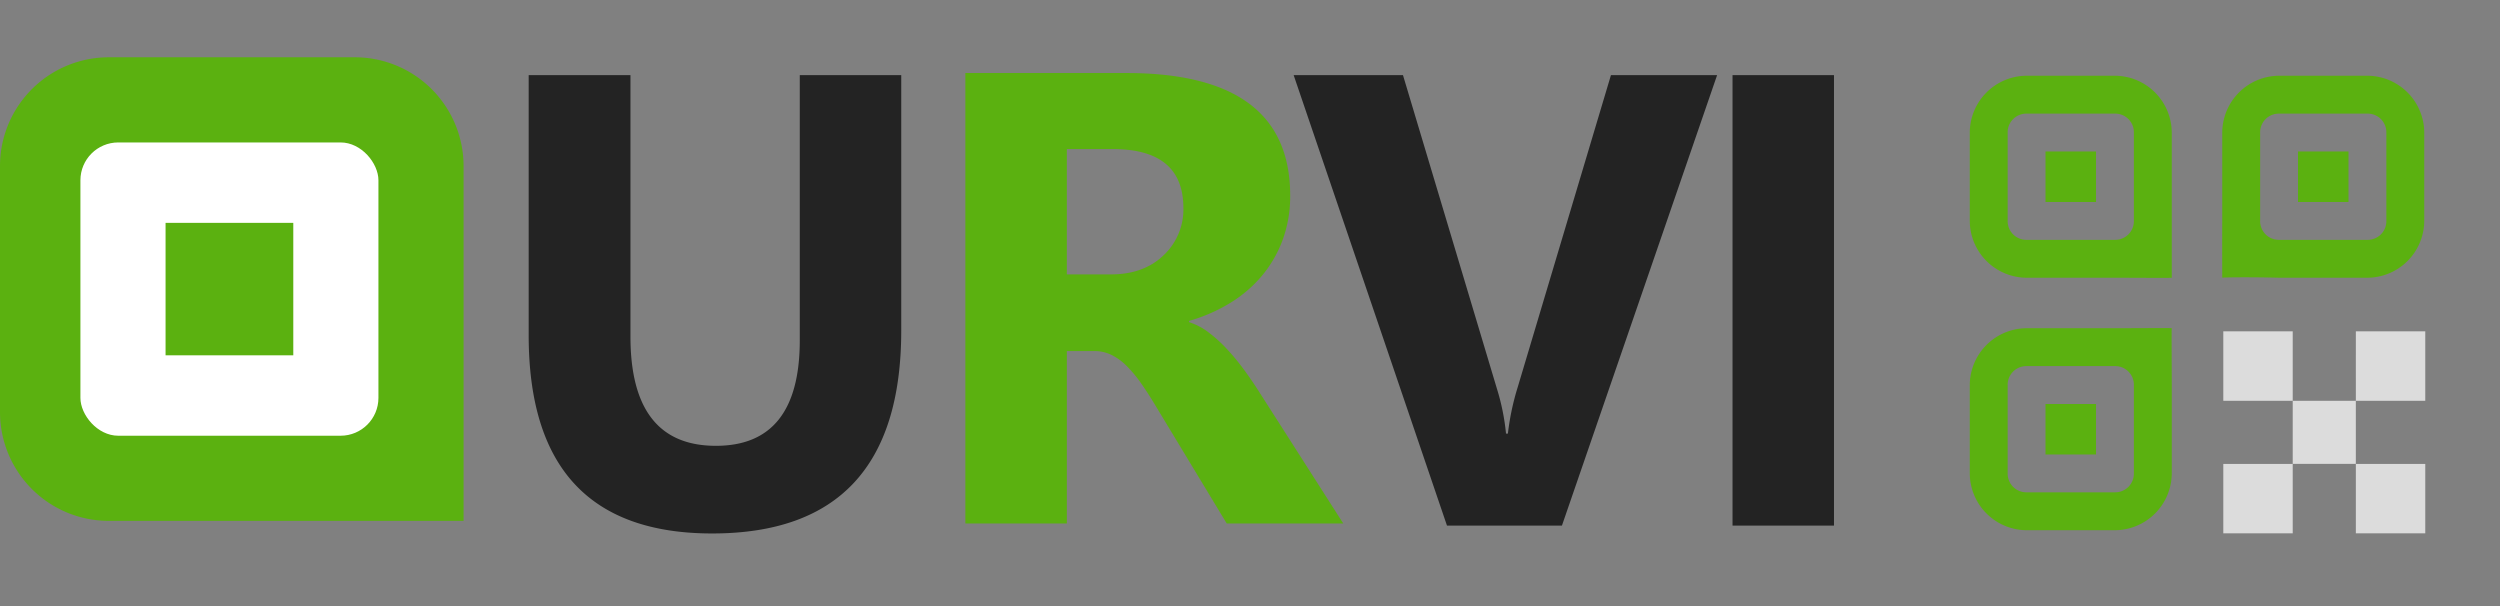<svg xmlns="http://www.w3.org/2000/svg" width="528.494" height="128.1" viewBox="0 0 528.494 128.1">
  <rect x="0" y="0" width="528.494" height="128.1" fill="#808080" stroke="none"/>
  <g id="logo" transform="translate(4918 -7543)">
    <g id="logo-2" data-name="logo" transform="translate(-7560.462 7741.112)">
      <path id="Trazado_5" data-name="Trazado 5" d="M88.52-41.238q0,42.9-39.977,42.9-38.781,0-38.781-41.9V-95.227H31.277v55.25q0,23.109,18.063,23.109,17.73,0,17.73-22.312V-95.227H88.52ZM260.992-95.226,228.188,0h-24.3L171.477-95.227h23.109l19.855,66.273a47.464,47.464,0,0,1,1.926,9.5h.4a53.673,53.673,0,0,1,2.059-9.762l19.723-66.008ZM285.7,0H264.254V-95.227H285.7Z" transform="translate(2744.462 -87)" fill="#232323"/>
      <g id="qr_logo" transform="translate(3042.856 -198.112)">
        <path id="Trazado_2" data-name="Trazado 2" d="M0,128.1V0H128.1V128.1Z" fill="none"/>
        <g id="Grupo_2" data-name="Grupo 2" transform="translate(16.012 16.012)">
          <path id="Trazado_3" data-name="Trazado 3" d="M33.509,21.5A12.07,12.07,0,0,0,21.5,33.509V52.19A12.07,12.07,0,0,0,33.509,64.2H52.19c4.05,0,12.009.068,12.009,0V33.509A12.07,12.07,0,0,0,52.19,21.5Zm53.374,0A12.07,12.07,0,0,0,74.874,33.509V52.19c-.029,5.189,0,12.29,0,12.009-.141-.07,5.362-.165,12.009,0h18.681A12.07,12.07,0,0,0,117.573,52.19V33.509A12.07,12.07,0,0,0,105.564,21.5ZM33.509,29.506H52.19a3.943,3.943,0,0,1,4,4V52.19a3.943,3.943,0,0,1-4,4H33.509a3.943,3.943,0,0,1-4-4V33.509a3.943,3.943,0,0,1,4-4Zm53.374,0h18.681a3.943,3.943,0,0,1,4,4V52.19a3.943,3.943,0,0,1-4,4H86.883a3.943,3.943,0,0,1-4-4V33.509a3.943,3.943,0,0,1,4-4ZM37.512,37.512V48.187H48.187V37.512Zm53.374,0V48.187h10.675V37.512ZM33.509,74.874A12.07,12.07,0,0,0,21.5,86.883v18.681a12.07,12.07,0,0,0,12.009,12.009H52.19A12.07,12.07,0,0,0,64.2,105.564V86.883c0-3.266-.071-12.22,0-12.009,0-.07-8.69,0-12.009,0Zm0,8.006H52.19a3.943,3.943,0,0,1,4,4v18.681a3.943,3.943,0,0,1-4,4H33.509a3.943,3.943,0,0,1-4-4V86.883a3.943,3.943,0,0,1,4-4Zm4,8.006v10.675H48.187V90.886Z" transform="translate(-21.5 -21.5)" fill="#5bb110"/>
        </g>
      </g>
      <path id="Rectángulo_33" data-name="Rectángulo 33" d="M23,0H75A23,23,0,0,1,98,23V98H23A23,23,0,0,1,0,75V23A23,23,0,0,1,23,0Z" transform="translate(2642.462 -186)" fill="#5bb110"/>
      <rect id="Rectángulo_34" data-name="Rectángulo 34" width="63" height="62" rx="8" transform="translate(2659.462 -168)" fill="#fff"/>
      <rect id="Rectángulo_35" data-name="Rectángulo 35" width="27" height="28" transform="translate(2677.462 -151)" fill="#5bb110"/>
      <g id="Grupo_3" data-name="Grupo 3" transform="translate(3112.462 -128.063)">
        <path id="Trazado_3-2" data-name="Trazado 3" d="M76.425,76.425V91.1H91.1V76.425ZM91.1,91.1v13.343h13.343V91.1Zm13.344,0h14.678V76.425H104.446Zm0,13.344v14.678h14.678V104.446Zm-13.344,0H76.425v14.678H91.1Z" transform="translate(-76.425 -76.425)" fill="#dcdcdc"/>
      </g>
    </g>
    <path id="Trazado_5-2" data-name="Trazado 5" d="M180.965,0H156.328L141.52-24.5q-1.66-2.789-3.187-4.98a27.671,27.671,0,0,0-3.088-3.752,12.279,12.279,0,0,0-3.254-2.391,8.259,8.259,0,0,0-3.686-.83h-5.777V0h-21.45V-95.227h34q34.664,0,34.664,25.9a26.819,26.819,0,0,1-1.527,9.2,25.55,25.55,0,0,1-4.316,7.6,27.361,27.361,0,0,1-6.74,5.844,34.761,34.761,0,0,1-8.8,3.852v.266a13.647,13.647,0,0,1,4.117,2.158,29.481,29.481,0,0,1,3.852,3.486,48.642,48.642,0,0,1,3.553,4.283q1.693,2.291,3.088,4.482ZM122.527-79.156v26.5h9.3q6.906,0,11.09-3.984a13.3,13.3,0,0,0,4.25-10.027q0-12.484-14.941-12.484Z" transform="translate(-4815 7653.664)" fill="#5bb110"/>
  </g>
</svg>
